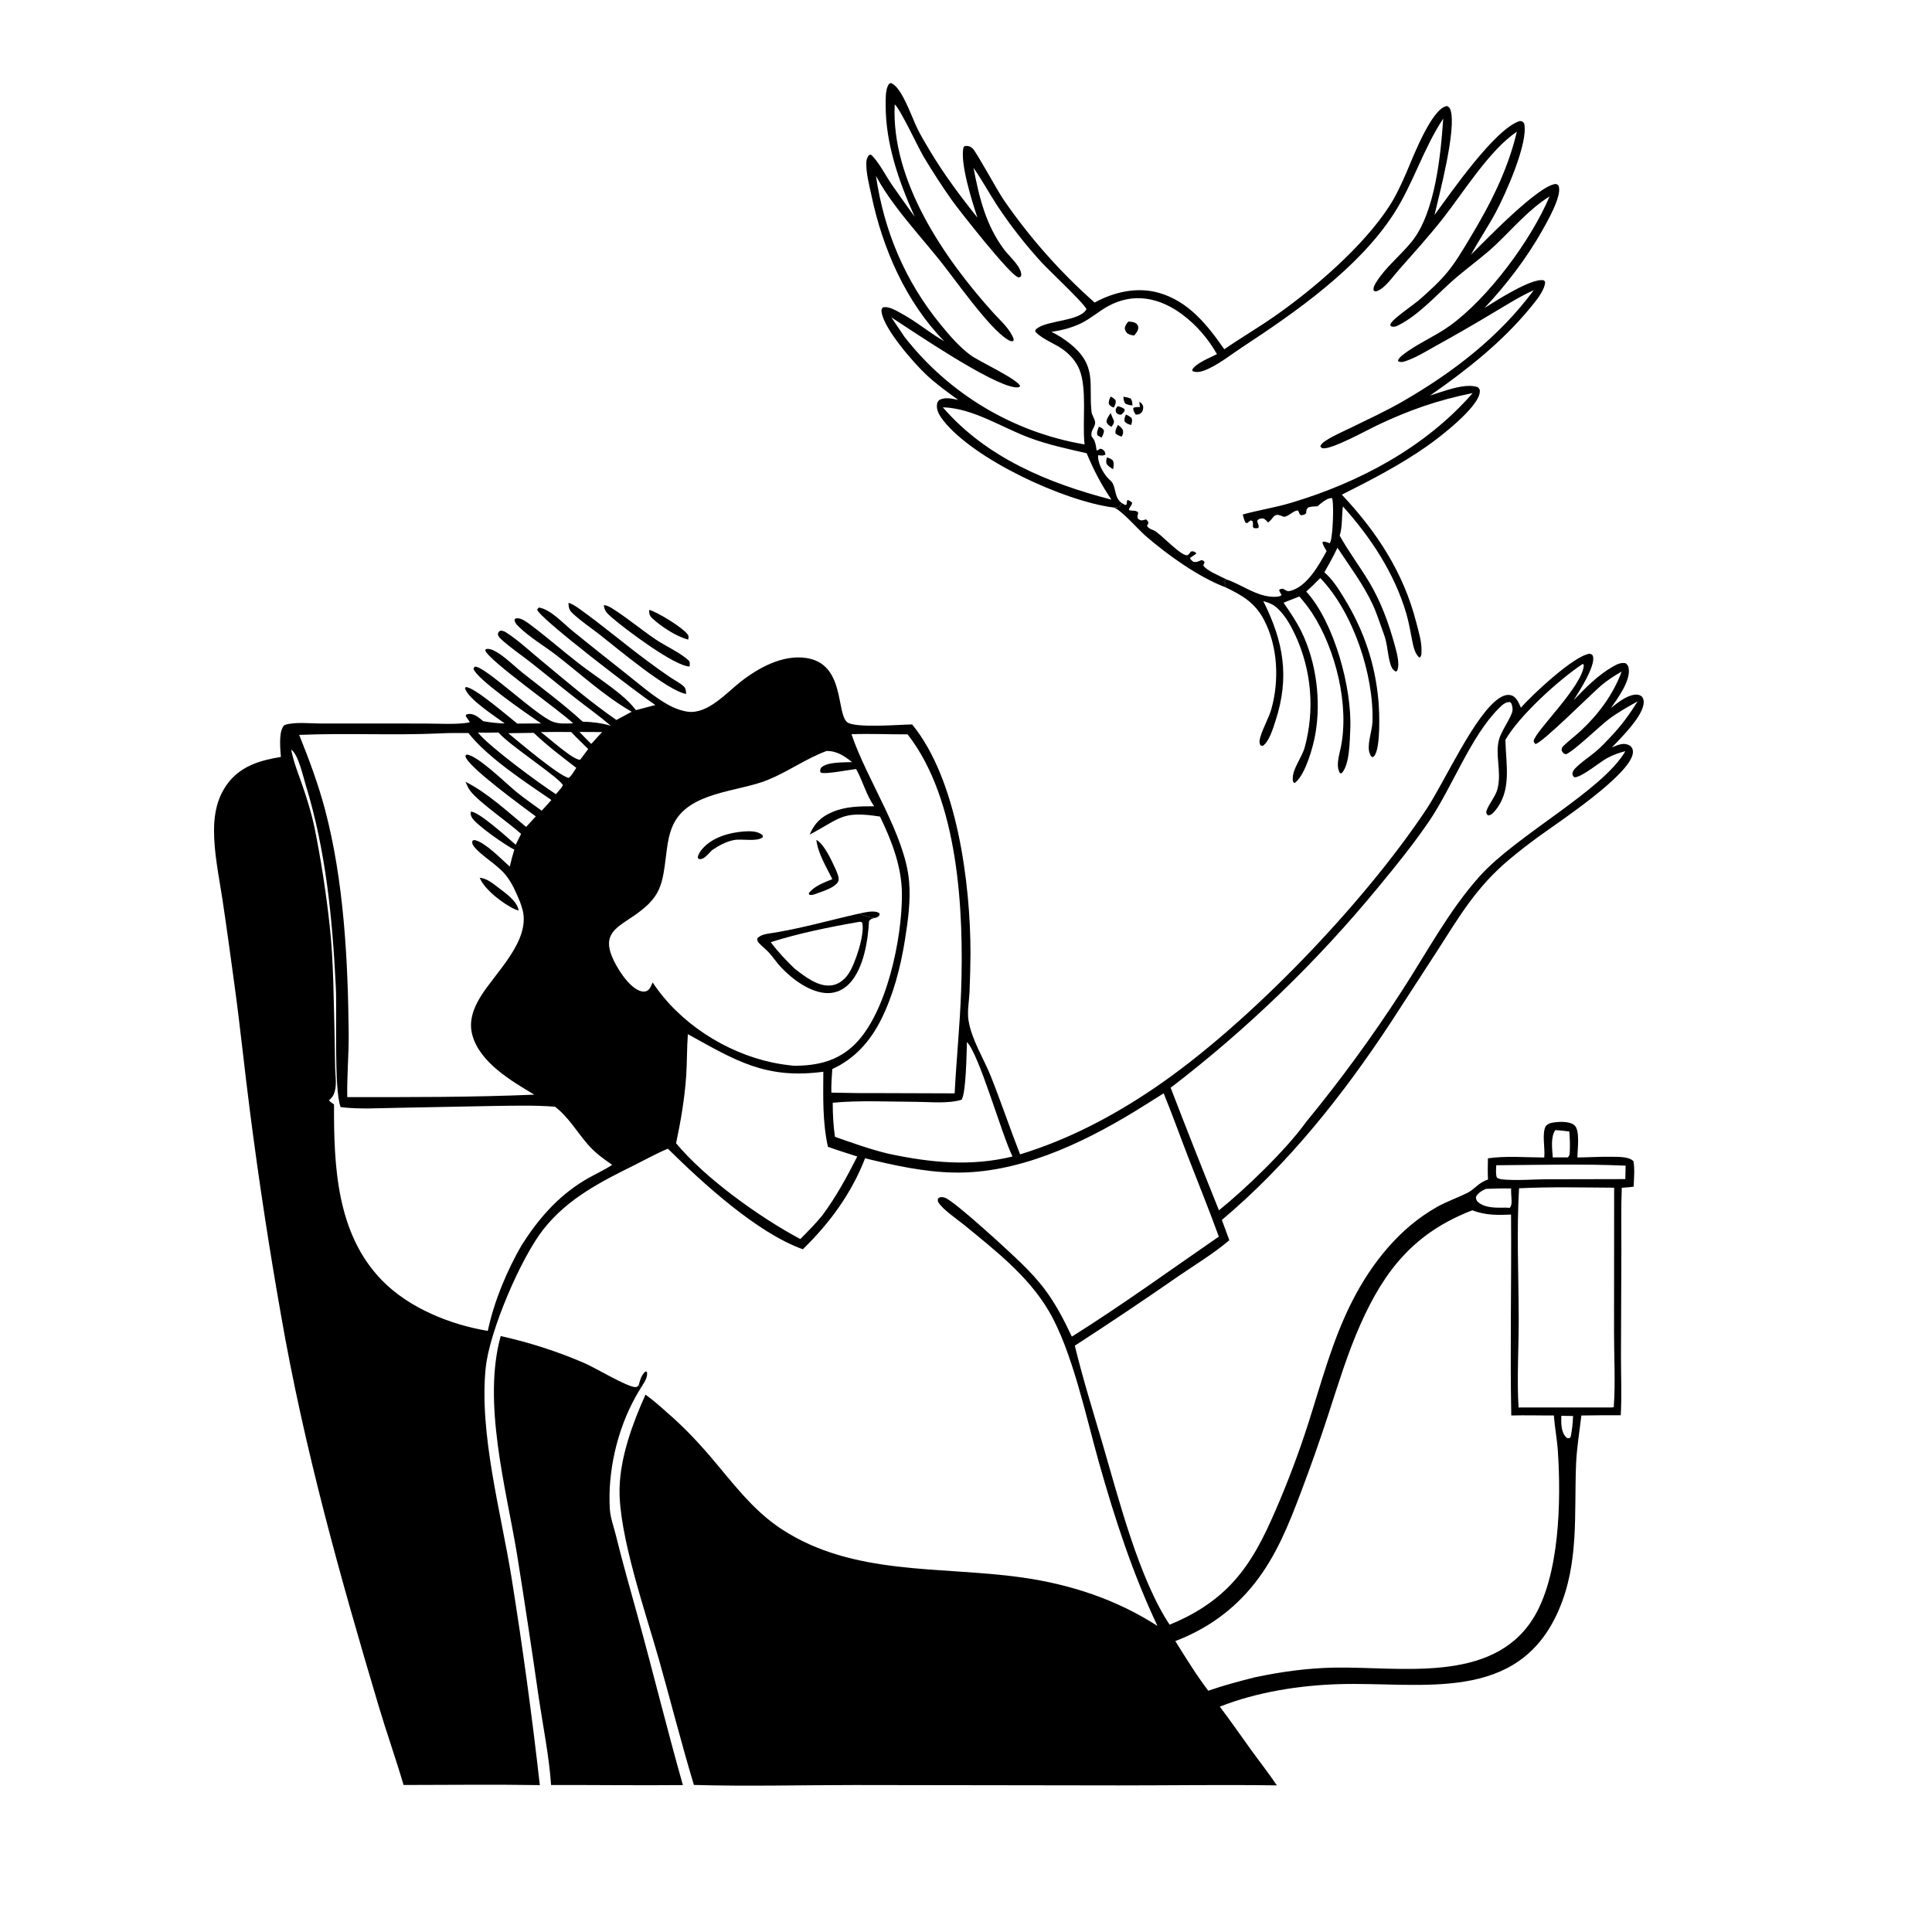 <?xml version="1.0" encoding="utf-8" ?>
<svg xmlns="http://www.w3.org/2000/svg" xmlns:xlink="http://www.w3.org/1999/xlink" width="1024" height="1024">
	<path d="M338.519 734.215C339.295 731.445 339.835 728.925 342.07 726.936L342.855 727.077C343.532 729.83 341.474 732.644 340.113 734.915C340 735.104 339.882 735.289 339.766 735.475L338.519 734.215Z"/>
	<path d="M344.071 323.229C348.694 324.531 361.446 332.409 364.362 336.088C365.199 337.144 364.899 337.712 364.786 338.996C358.658 337.477 350.488 332.159 345.847 327.817C344.157 326.236 344.093 325.41 344.071 323.229Z"/>
	<path d="M320.052 320.699C321.871 320.933 323.094 321.592 324.623 322.558C332.553 327.569 339.768 333.679 347.536 338.931C352.591 342.349 360.745 346.038 364.962 350.019C365.915 350.919 365.547 352.086 365.492 353.262C357.512 353.113 331.338 333.436 324.498 327.477C322.162 325.441 320.294 323.981 320.052 320.699Z"/>
	<path d="M301.292 319.49C303.363 320.127 305.177 321.335 306.926 322.58C319.367 331.433 331.107 341.477 343.422 350.558Q349.304 354.961 355.388 359.081C357.539 360.541 360.688 362.11 362.505 363.91C363.623 365.018 363.489 366.322 363.682 367.801C353.91 366.243 326.791 343.358 318.11 336.576C313.346 332.854 308.01 329.295 303.6 325.183C301.617 323.334 301.417 322.154 301.292 319.49Z"/>
	<path d="M265.369 708.145Q276.848 710.675 288.032 714.293Q299.216 717.91 310.003 722.581C315.473 724.951 332.428 735.14 336.673 735.184C337.783 735.195 337.748 734.918 338.519 734.215L339.766 735.475Q338.183 737.982 336.744 740.573C327.088 757.987 321.96 780.164 323.242 800.098C323.52 804.407 325.378 809.475 326.417 813.697C329.98 828.17 334.054 842.395 338.013 856.754C346.208 886.473 353.53 916.483 361.951 946.131C338.663 946.35 315.371 946.038 292.082 946.086C291.043 930.804 287.842 915.189 285.583 900.019Q280.06 861.549 273.932 823.17C268.061 788.199 255.679 743.237 265.369 708.145Z"/>
	<path d="M484.819 114.923C476.431 96.277 469.306 76.062 469.42 55.375C469.436 52.54 469.321 48.242 470.535 45.642C470.902 44.856 470.942 44.862 471.404 44.282C472.426 44 472.078 43.884 472.877 44.31C478.398 47.255 483.362 62.42 486.252 68.214C488.17 72.062 490.4 75.781 492.6 79.473C500.201 92.227 508.787 103.736 518.051 115.319C515.107 106.446 508.814 86.616 510.65 78.155C511.41 77.335 511.061 77.389 512.072 77.346C513.514 77.285 514.532 77.76 515.557 78.743C517.551 80.655 528.485 100.755 531.798 105.675Q536.982 113.216 542.616 120.426Q548.25 127.637 554.312 134.491Q560.375 141.345 566.844 147.817Q573.314 154.289 580.165 160.355C590.598 154.675 602.77 151.901 614.411 155.262C630.059 159.781 639.985 172.328 648.901 185.123C657.703 179.034 666.967 173.637 675.753 167.496C696.507 152.989 722.551 130.634 736.386 109.237C740.005 103.639 742.874 97.36 745.513 91.243C748.787 83.65 758.863 57.205 766.946 56.196C768.063 56.763 768.429 57.115 768.821 58.341C772.063 68.488 762.901 102.869 760.311 113.985C769.028 102.069 792.596 67.986 805.588 64.13C806.98 64.342 806.928 64.318 807.826 65.404C810.264 75.507 797.866 103.061 792.798 112.526C788.699 120.18 783.795 127.382 779.652 134.997C786.822 127.914 815.715 97.796 824.752 97.5C825.49 97.896 825.862 97.874 826.157 98.73C827.942 103.912 819.853 117.866 817.306 122.38C809.156 136.823 798.187 151.212 786.77 163.267C792.88 159.468 811.784 147.198 818.193 148.558C818.693 149.062 819.015 149.097 818.933 149.878C818.461 154.333 813.721 159.932 810.975 163.26C796.088 181.307 777.829 195.765 758.73 209.105L757.942 209.646C764.517 207.64 776.719 202.684 783.28 205.244C784.149 206.163 784.4 206.315 784.328 207.669C783.897 215.732 763.185 231.699 756.295 236.506C741.946 246.517 726.802 254.36 711.203 262.187C729.702 281.816 744 303.623 750.673 330.025C751.984 335.211 753.69 340.293 753.407 345.728C753.345 346.933 753.38 347.732 752.449 348.574C749.935 346.888 749.055 342.356 748.493 339.536C747.537 334.742 746.755 329.923 745.379 325.224C739.14 303.922 726.519 284.802 711.767 268.415C711.083 273.367 711.584 279.229 710.052 283.877C714.775 292.379 720.656 300.131 725.653 308.457C731.881 318.833 736.046 330.255 739.225 341.893C740.223 345.546 741.953 351.475 740.68 355.105C740.427 355.826 740.477 355.625 739.737 355.919C738.03 355.008 737.421 353.562 736.891 351.792C735.368 346.705 735.415 341.273 733.536 336.264C731.534 330.929 729.89 325.414 727.478 320.242C722.508 309.588 715.304 300.107 708.879 290.312C706.762 294.782 704.378 299.058 701.943 303.358C706.134 306.88 709.355 312.015 712.199 316.636C722.82 333.887 728.922 351.721 730.646 371.896C731.116 377.402 731.816 396.495 728.394 400.662C728.183 400.918 727.915 401.12 727.675 401.35C726.554 400.932 726.553 400.671 726.08 399.611C724.159 395.304 727.254 387.514 727.426 382.795C728.331 358.004 717.268 324.476 699.766 306.371C697.373 308.866 694.897 311.221 692.339 313.546C707.173 329.777 716.693 364.899 715.663 386.624C715.376 392.682 715.387 405.321 711.121 409.814L710.271 409.846C707.899 406.19 709.723 400.496 710.558 396.576C715.371 373.994 707.939 344.099 695.448 324.928C693.417 321.812 691.12 318.956 688.698 316.14L680.3 319.439C683.695 324.358 687.068 329.238 689.71 334.618C697.711 350.911 700.302 371.423 697.129 389.256C695.901 396.157 692.066 409.739 686.885 414.48C686.549 414.788 686.359 414.839 685.982 414.997C685.175 414.215 685.236 413.992 685.187 412.9C684.947 407.587 690.092 401.369 691.497 396.193Q692.001 394.351 692.424 392.489Q692.847 390.627 693.188 388.748Q693.529 386.869 693.787 384.977Q694.046 383.085 694.221 381.184Q694.396 379.282 694.487 377.375Q694.579 375.467 694.587 373.558Q694.594 371.648 694.518 369.74Q694.443 367.832 694.283 365.929Q694.124 364.027 693.881 362.133Q693.638 360.238 693.312 358.357Q692.987 356.475 692.579 354.61Q692.171 352.744 691.682 350.898Q691.193 349.053 690.623 347.23Q690.054 345.407 689.405 343.611Q688.756 341.816 688.029 340.05Q687.302 338.284 686.498 336.552C684.158 331.576 681.361 326.556 677.382 322.694C674.947 320.331 672.787 319.548 669.579 318.613C680.316 340.076 683.665 358.895 675.997 382.205C674.784 385.893 672.69 393.177 669.261 395.353L668.092 395.053C667.287 393.581 667.545 392.297 667.986 390.759C669.49 385.517 672.496 380.682 673.939 375.46C678.067 360.521 677.244 342.622 670.048 328.737C665.279 319.537 658.674 315.686 649.652 311.316C649.741 310.165 649.763 309.689 649.004 308.778C648.874 308.623 648.73 308.48 648.593 308.331L650.093 307.119C658.31 309.922 665.784 316.026 674.693 316.314C676.106 316.36 678.224 316.383 679.275 315.4C678.736 314.528 678.297 313.715 677.917 312.763C678.721 312.01 678.982 312.163 680.038 312.032C680.253 312.165 680.465 312.302 680.682 312.431C682.019 313.232 682.529 313.543 684.063 313.134C692.867 310.785 699.079 299.431 703.126 292.104C702.243 290.579 701.202 289.08 700.923 287.314C702.04 286.765 703.041 287.355 704.193 287.731L704.815 287.94C705.026 287.475 705.122 287.298 705.277 286.843C706.427 283.469 707.128 266.407 705.99 263.971C703.238 263.924 700.322 266.639 698.264 268.348C696.554 268.39 695.052 268.426 693.409 268.931C692.229 270.152 692.404 270.363 692.309 271.993C691.351 272.929 690.969 272.867 689.629 273.111C688.128 272.285 689.009 271.537 687.746 270.532C684.968 270.944 683.311 273.562 680.529 273.945C679.855 273.679 679.174 273.394 678.484 273.169C674.63 271.918 674.902 275.441 671.97 276.892C671.367 275.967 670.78 275.514 669.877 274.889C668.875 274.736 668.441 274.702 667.462 275.082C665 276.036 667.772 277.838 666.975 279.79C665.979 280.083 665.552 280.014 664.545 279.887L664.034 279.198C664.111 278.081 664.232 277.241 663.839 276.168L662.857 275.808L660.941 277.314L660.078 276.96C659.415 275.55 659.043 274.209 658.681 272.696C667.166 270.346 675.872 269.024 684.33 266.496C720.508 255.687 755.524 237.076 780.564 208.336C762.046 212.058 747.02 217.313 729.926 225.406C725.046 227.717 705.323 238.632 700.952 237.55C700.193 237.362 700.184 237.056 699.787 236.459C700.472 235.054 701.487 234.342 702.786 233.493C706.845 230.838 711.595 228.857 715.957 226.72C725.292 222.145 734.745 217.803 743.752 212.593C770.231 197.277 794.63 178.57 812.915 153.807C805.646 157.059 798.789 161.451 791.939 165.493Q776.764 174.625 761.262 183.191C756.01 186.082 750.518 189.599 744.811 191.46C743.289 191.956 742.361 192.117 740.91 191.415C741.232 189.984 742.213 189.142 743.338 188.247C750.822 182.3 760.351 178.441 768.215 172.813C788.796 158.086 811.677 127.051 821.294 104.097C810.581 110.814 802.229 120.671 793.16 129.356C786.497 135.738 778.949 141.054 771.925 147.019C762.094 155.369 752.463 166.871 740.808 172.576C739.439 173.246 738.528 173.379 737.102 172.884C736.767 171.764 736.912 171.749 737.623 170.795C739.813 167.86 749.566 161.364 753.138 158.166C758.045 153.774 762.978 149.33 767.168 144.231C771.651 138.775 775.216 132.619 778.859 126.589C789.785 108.506 799.036 90.527 803.964 69.837C789.712 79.185 775.231 102.543 764.598 116.021C757.22 125.374 749.16 134.249 741.275 143.178C738.347 146.494 734.166 152.616 730.107 154.159C729.068 154.554 729.114 154.54 728.071 154.019C727.718 152.452 728.569 150.983 729.37 149.677C734.275 141.683 742.389 135.361 748.267 128.061C760.69 112.633 763.604 82.33 764.938 62.868C754.309 78.87 749.028 97.427 738.643 113.447C719.994 142.216 686.652 165.481 658.367 184.052C652.135 188.143 644.969 193.968 638.014 196.464C636.194 197.118 633.9 197.541 632.1 196.685L631.906 195.922C634.147 192.304 641.262 189.663 645.019 187.701C640.342 179.567 634.339 172.468 626.813 166.811C614.713 157.718 600.743 154.793 587.105 162.387C582.236 165.098 578.012 168.91 572.993 171.346C568.054 173.744 562.699 175.115 557.279 175.877C560.762 177.567 564.201 179.791 567.214 182.225C581.713 193.935 576.938 203.577 578.519 218.266C578.74 220.318 580.824 222.689 580.389 224.675C579.792 227.395 578.165 227.847 578.513 231.224C580.634 233.732 580.725 235.591 581.226 238.734L582.036 238.558C582.349 238.212 582.753 238.055 583.161 237.837C583.623 237.903 583.801 237.893 584.256 238.155C585.419 238.825 585.81 239.66 585.913 240.909C584.612 241.711 583.542 241.374 582.039 241.295C582.006 241.933 581.976 242.525 582.072 243.16C582.586 246.566 584.617 250.435 586.852 253.022C587.786 254.104 589.255 255.083 589.861 256.391C591.582 260.108 590.842 263.715 594.414 266.543C594.141 267.283 594.086 268.196 593.32 268.538C592.347 268.974 591.312 268.956 590.265 269.007C563.756 265.581 516.162 243.506 499.923 222.816C498.041 220.418 496.163 217.437 496.633 214.246C496.793 213.155 497.126 212.903 497.754 212.042C500.957 210.316 504.522 211.282 507.905 211.973C502.128 207.795 496.335 203.628 491.106 198.761C484.511 192.623 468.543 174.468 467.265 165.415C467.086 164.147 467.182 163.906 467.897 162.974C470.914 162.063 475.128 164.726 477.75 166.14C485.832 170.498 492.661 176.415 500.506 180.901C480.113 160.083 467.841 131.833 461.884 103.592C460.739 98.161 458.987 91.732 459.167 86.203C459.217 84.654 459.591 83.444 460.531 82.204L461.585 81.966C465.326 85.056 469.812 93.7 472.734 97.95Q478.709 106.484 484.819 114.923ZM474.228 55.301C472.167 95.842 500.451 136.992 526.595 165.937C530.357 170.102 535.348 174.299 537.257 179.697L537.126 180.738C535.87 181.069 535.233 180.654 534.156 180.018C524.273 174.182 506.026 147.811 497.83 137.656C489.942 127.881 481.468 118.47 474.016 108.362C470.444 103.516 467.096 98.534 464.274 93.21C468.594 122.613 479.737 149.092 498.652 172.16C503.409 177.961 508.487 183.873 514.549 188.342C518.601 191.329 539.945 201.272 540.726 204.742C539.813 205.487 539.004 205.401 537.866 205.255C524.981 203.604 484.841 176.258 472.413 168.191L479.322 178.435Q480.415 179.84 481.54 181.219Q482.665 182.598 483.821 183.951Q484.978 185.303 486.165 186.629Q487.353 187.954 488.571 189.252Q489.789 190.55 491.037 191.819Q492.285 193.088 493.562 194.327Q494.839 195.567 496.144 196.777Q497.449 197.987 498.782 199.166Q500.115 200.345 501.475 201.493Q502.835 202.642 504.221 203.758Q505.607 204.874 507.019 205.958Q508.431 207.042 509.867 208.092Q511.303 209.143 512.764 210.16Q514.224 211.178 515.708 212.161Q517.191 213.144 518.697 214.092Q520.203 215.041 521.731 215.954Q523.258 216.867 524.807 217.745Q526.355 218.623 527.923 219.464Q529.491 220.306 531.079 221.111Q532.666 221.916 534.271 222.684Q535.877 223.452 537.5 224.182Q539.123 224.913 540.762 225.605Q542.401 226.298 544.056 226.953Q545.711 227.607 547.381 228.223Q549.051 228.839 550.734 229.416Q552.418 229.994 554.115 230.532Q555.811 231.07 557.52 231.568Q559.228 232.067 560.948 232.525Q562.667 232.984 564.397 233.403Q566.127 233.822 567.866 234.2Q569.605 234.579 571.352 234.917Q573.099 235.255 574.854 235.553L574.795 235.027C573.599 223.58 576.282 206.134 572.102 195.827C570.517 191.916 567.703 188.656 564.455 186.019C559.768 182.214 552.655 180.078 548.715 175.791C548.874 174.572 548.879 174.624 549.839 173.942C555.881 169.646 572.349 170.248 575.864 163.888C574.631 160.779 556.072 143.437 552.197 139.217Q545.742 132.177 539.854 124.656Q533.965 117.135 528.68 109.179C524.331 102.531 520.533 95.486 515.989 88.975C518.947 104.6 522.583 119.567 532.373 132.49C534.961 135.906 542.24 142.135 541.174 146.457C540.486 146.833 540.307 147.17 539.493 146.9C535.035 145.425 508.783 112.07 504.354 105.889Q496.599 94.842 489.661 83.264C486.375 77.701 477.311 58.027 474.228 55.301ZM499.716 215.881C522.769 242.614 555.741 256.187 589.077 264.818C583.748 256.972 579.581 248.991 575.96 240.227C565.9 237.934 555.817 235.763 546.105 232.211C531.264 226.785 515.77 216.308 499.716 215.881Z"/>
	<path d="M582.447 226.153C583.798 226.742 584.215 226.847 585.081 228.01C585.185 229.561 584.531 230.612 583.855 231.949C583.115 231.555 582.392 231.123 581.664 230.706C581.098 229.009 581.889 227.82 582.447 226.153Z"/>
	<path d="M595.416 210.272C596.784 210.463 597.917 210.701 599.217 211.162C600.214 212.502 600.086 213.263 600.223 214.901C598.856 214.741 597.791 214.579 596.526 213.974C595.558 212.868 595.568 211.667 595.416 210.272Z"/>
	<path d="M588.655 210.21C589.863 210.756 590.462 211.133 591.29 212.175C591.572 213.771 591.024 214.653 590.334 216.029C589.133 215.584 588.609 215.287 587.797 214.289C587.413 212.684 588.025 211.644 588.655 210.21Z"/>
	<path d="M592.366 215.278C593.748 215.674 595.059 215.902 596.091 216.972C596.042 218.419 595.4 218.672 594.411 219.682C594.193 219.72 593.979 219.808 593.758 219.795C592.571 219.727 592.149 219.255 591.432 218.444C591.221 216.671 591.318 216.749 592.366 215.278Z"/>
	<path d="M596.762 219.715C597.979 220.221 598.764 220.73 599.773 221.545C600.249 223.137 599.948 223.685 599.533 225.262C598.136 224.838 597.142 224.595 596.126 223.465C595.737 221.974 596.212 221.071 596.762 219.715Z"/>
	<path d="M586.714 242.43C587.959 242.813 588.698 243.089 589.732 243.929C590.601 245.522 590.222 246.982 590.001 248.696C588.616 247.888 587.592 247.23 586.559 245.993C586.104 244.536 586.333 243.852 586.714 242.43Z"/>
	<path d="M592.524 225.225C593.778 226.108 594.421 226.613 595.192 227.989C595.408 229.581 595.222 230.058 594.495 231.409C593.162 230.958 592.321 230.666 591.24 229.718C591.018 227.861 591.755 226.905 592.524 225.225Z"/>
	<path d="M588.679 218.916C589.152 220.362 589.929 221.803 590.472 223.247C590.264 224.729 589.986 225.022 589.067 226.232C587.797 225.491 587.088 225.09 586.452 223.684C586.494 221.887 587.732 220.384 588.679 218.916Z"/>
	<path d="M603.932 212.954C605.059 213.613 605.338 214.099 605.89 215.268C605.924 216.593 605.947 217.713 604.901 218.733C603.916 219.694 603.252 219.718 601.987 219.769C601.214 218.58 600.623 217.778 600.64 216.314C601.443 215.597 603.146 215.794 604.225 215.73C604.063 214.978 603.934 214.311 603.924 213.537C603.921 213.343 603.929 213.148 603.932 212.954Z"/>
	<path d="M598.07 170.438C599.354 170.533 600.914 170.578 602.012 171.341C602.615 171.759 603.142 172.371 603.257 173.102C603.568 175.064 602.261 176.437 601.11 177.839C599.958 177.667 598.825 177.478 597.818 176.847C596.728 176.164 596.446 175.219 596.13 174.063C596.432 172.401 596.958 171.69 598.07 170.438Z"/>
	<path d="M594.414 266.543L596.374 267.659L597.117 267.428L597.195 266.723C597.32 265.674 597.259 266.084 597.494 264.992C598.62 265.196 599.167 265.697 600.038 266.41C600 268.082 598.405 268.794 598.372 270.344C599.208 270.622 599.856 270.666 600.722 270.69C601.775 270.719 602.275 270.847 603.166 271.464C603.436 273.063 602.447 273.192 603.083 274.9C604.251 275.679 604.46 275.989 605.898 275.711C606.306 275.632 606.966 275.404 607.379 275.269C608.296 276.081 608.443 276.098 608.67 277.281L607.938 278.759C608.87 280.136 610.022 280.52 611.502 281.076C614.701 282.278 626.744 295.896 629.637 294.128C630.168 293.803 630.788 292.827 631.197 292.326C632.536 292.069 632.583 292.218 633.805 292.871L634.002 293.5L630.687 295.761C631.158 296.766 631.696 297.147 632.582 297.791C634.193 298.121 635.363 297.469 636.813 296.863C637.839 297.201 637.796 297.022 638.46 297.988L637.743 299.691C639.636 302.596 646.86 305.431 650.093 307.119L648.593 308.331C648.73 308.48 648.874 308.623 649.004 308.778C649.763 309.689 649.741 310.165 649.652 311.316C635.342 305.98 618.558 293.934 607.042 283.908C603.5 280.825 593.944 269.923 590.265 269.007C591.312 268.956 592.347 268.974 593.32 268.538C594.086 268.196 594.141 267.283 594.414 266.543Z"/>
	<path d="M285.616 321.984C291.79 323.026 298.093 329.988 302.834 333.873C312.521 341.81 322.377 349.56 332.189 357.341C339.122 362.839 346.188 369.03 353.883 373.415C357.021 375.203 361.004 376.752 364.593 377.226C375.119 378.615 385.166 367.109 392.662 361.259C402.141 353.862 414.866 346.891 427.335 348.748C447.707 351.781 443.229 377.236 448.803 382.601C452.514 386.173 477.242 384.004 483.454 383.963C507.381 413.141 514.328 468.272 514.379 504.91Q514.312 515.469 513.862 526.019C513.621 530.761 512.575 536.164 513.334 540.858C514.993 551.128 521.364 560.939 525.194 570.555C530.635 584.218 535.32 598.151 540.663 611.845C566.275 604.006 589.675 591.713 611.81 576.71C661.341 543.139 722.748 479.043 756.05 428.875C765.754 414.258 781.682 378.456 794.723 369.977C796.561 368.782 798.859 367.862 801.061 368.556C803.835 369.429 805.008 372.671 806.11 375.067C811.942 368.45 834.276 347.366 842.626 346.483C843.546 346.865 843.993 346.764 844.31 347.894C845.743 353.004 836.871 366.68 834.057 371.119C840.181 364.711 846.981 357.792 854.738 353.379C856.862 352.171 859.247 350.892 861.731 351.584C862.596 352.451 862.926 352.723 863.185 353.964C864.554 360.538 857.368 370.169 853.839 375.25C857.48 372.45 861.856 368.699 866.572 368.189C868.183 368.015 869.101 368.319 870.353 369.298C870.846 370.169 871.125 370.749 871.193 371.772C871.667 378.907 858.99 391.252 854.307 396.178C856.277 395.347 858.491 394.281 860.677 394.294C862.121 394.302 863.822 394.866 864.732 396.035C865.426 396.927 865.586 398.095 865.449 399.188C863.978 410.836 825.473 436.159 815.734 443.248Q807.674 449.101 800.019 455.475C782.262 470.385 773.492 485.752 761.302 504.688L737.168 541.889C712.097 580.006 682.7 617.18 647.615 646.596L651.57 657.344C643.299 664.415 633.576 670.221 624.6 676.393Q597.445 695.275 569.671 713.236C573.968 730.908 579.413 748.279 584.522 765.725C592.932 794.438 603.7 836.743 619.928 861.118C632.332 856.077 643.588 849.177 652.803 839.369C663.386 828.107 669.887 814.732 675.975 800.732Q685.838 778.036 693.406 754.476C700.422 732.489 706.29 709.956 716.865 689.318C727.09 669.361 741.914 650.769 761.707 639.675C766.755 636.845 772.211 634.961 777.397 632.438C781.724 630.333 783.436 626.884 788.662 625.202C788.472 621.434 788.543 617.695 788.635 613.924C798.451 612.549 808.579 613.459 818.469 613.505C818.483 613.338 818.495 613.171 818.511 613.005C818.962 608.334 817.114 600.639 819.357 596.733C820.351 595.864 821.153 595.359 822.47 595.105C825.747 594.473 831.789 594.107 834.445 596.373C837.605 599.069 836.059 609.343 836.057 613.479C841.953 613.447 847.846 613.015 853.746 613.119C857.209 613.181 863.257 612.855 865.757 615.445C866.541 619.738 865.996 624.576 865.884 628.943C863.799 629.276 861.68 629.381 859.576 629.539C859.115 640.29 859.4 651.156 859.357 661.927L859.148 718.686C859.143 729.113 859.618 739.715 859.029 750.12Q848.592 750.055 838.157 750.243C837.157 758.952 835.687 767.473 835.338 776.26C834.292 802.58 836.982 828.214 826.234 853.214C804.674 903.363 753.399 891.364 709.936 892.627C688.813 893.241 666.241 896.783 646.528 904.566C652.362 912.23 657.891 920.298 663.551 928.108C667.941 934.165 672.611 940.064 676.758 946.288C648.896 945.875 621.048 946.308 593.186 946.3L453.023 946.102C424.637 946.114 396.147 946.869 367.778 946.061C361.142 924.012 355.497 901.724 349.244 879.571C342.273 854.875 327.756 813.139 328.383 788.749C328.813 772.005 335.298 754.378 342.121 739.185C346.025 741.978 349.628 745.141 353.195 748.344C361.257 755.25 368.869 763.131 375.793 771.175C387.837 785.167 398.547 800.183 414.231 810.454C452.322 835.399 498.617 829.997 541.611 836.082C567.329 839.722 591.539 847.661 613.479 861.77C600.273 833.851 590.927 805.052 582.528 775.386C575.671 751.168 568.342 715.984 555.824 694.763C544.893 676.23 527.439 662.712 511.049 649.26C507.426 646.287 499.818 641.195 497.462 637.406C496.881 636.472 497.025 636.15 497.215 635.137L498.449 634.487C499.308 634.512 500.122 634.536 500.932 634.857C506.608 637.109 536.541 664.778 542.288 670.489C546.155 674.332 549.848 678.317 553.178 682.639C559.267 690.544 563.86 699.439 568.097 708.434C594.722 691.747 620.138 673.251 646.002 655.434C640.869 641.247 635.155 627.238 629.711 613.167C625.37 601.946 621.318 590.612 616.771 579.472Q608.81 584.546 600.761 589.478C572.656 606.541 539.247 622.128 505.652 621.478C489.646 621.168 473.997 617.693 458.513 613.918C451.304 632.514 439.74 648.321 425.521 662.133C401.234 653.489 372.222 626.844 353.995 608.836C347.988 611.315 342.215 614.578 336.385 617.468C318.26 626.453 300.924 635.232 288.072 651.493C276.088 666.657 259.407 705.549 257.43 724.992C253.897 759.753 265.475 801.275 271.087 835.936Q279.89 890.866 286.121 946.147C262.069 945.746 237.957 946.074 213.898 946.077C209.781 932.057 204.881 918.273 200.705 904.261C180.207 835.5 161.183 767.552 148.893 696.76Q139.445 643.313 132.537 589.479C129.667 567.465 127.455 545.367 124.457 523.367C122.335 507.796 120.236 492.194 117.888 476.656C116.036 464.401 113.35 451.958 113.44 439.529C113.502 430.964 115.235 422.838 120.301 415.773C127.216 406.128 137.671 403.014 148.88 401.19C148.549 397.18 147.814 389.28 149.763 385.667C150.167 384.917 150.458 384.374 151.284 384.126C156.568 382.537 164.438 383.476 170.014 383.479L224.583 383.482C230.882 383.461 243.674 384.227 249.041 382.775Q247.98 381.147 246.86 379.558L247.066 378.786C247.508 378.615 247.757 378.493 248.261 378.433C251.437 378.053 253.873 380.441 256.169 382.262C259.966 382.931 263.659 383.351 267.513 383.456C262.611 379.748 247.962 370.474 246.453 364.719L246.869 364.174C251.343 364.012 269.525 379.937 274.165 383.516L286.817 383.428Q285.837 382.797 284.881 382.132C279.459 378.401 251.898 359.462 250.943 354.3L251.63 353.366C256.441 352.444 284.084 379.22 293.014 382.521C296.537 383.824 300.071 383.491 303.754 383.368C296.489 376.359 258.618 349.903 257.171 344.655C257.51 344.124 257.424 344.016 258.134 343.941C260.239 343.717 262.773 345.259 264.446 346.355C268.902 349.275 272.988 353.428 277.199 356.764C287.794 365.158 298.862 373.354 308.828 382.487C314.022 382.642 318.757 383.207 323.748 384.684C317.747 379.521 311.222 374.887 304.982 370.011C296.97 363.751 289.149 357.248 281.149 350.973C275.984 346.921 270.149 343.041 265.371 338.568C264.6 337.846 264.207 337.23 263.859 336.215C264.221 334.932 264.151 334.946 265.273 334.243C266.46 334.3 267.273 334.587 268.261 335.22C274.637 339.301 280.668 344.956 286.527 349.801C299.649 360.65 312.684 371.906 326.699 381.602L334.81 377.243C320.506 369.049 307.991 357.437 295.006 347.376C288.56 342.382 280.677 337.824 274.923 332.129C273.866 331.082 272.715 329.895 272.733 328.327L273.351 327.755C274.064 327.688 274.136 327.647 274.941 327.755C276.721 327.992 278.813 329.427 280.242 330.478C289.33 337.164 297.992 344.84 306.954 351.764C314.275 357.42 322.2 362.487 329.271 368.424C332.166 370.855 334.763 373.377 337.053 376.389L347.373 373.666C347.215 373.567 347.055 373.471 346.9 373.369C339.374 368.46 285.626 327.565 284.693 323.087L285.616 321.984ZM780.339 641.488C749.993 653.206 734.003 672.747 721.01 702.053C714.062 717.724 709.111 734.193 703.792 750.463Q697.133 770.836 689.533 790.877C683.098 807.958 676.43 824.674 665.002 839.171C653.943 853.199 640.009 863.202 623.405 869.634L622.945 869.811C628.59 878.854 633.959 887.605 640.406 896.13C648.44 893.322 656.645 891.146 664.892 889.062C679.071 886.04 692.967 884.111 707.482 883.865C741.984 883.281 790.24 892.446 812.178 858.48C826.759 835.903 827.427 795.458 825.712 769.248C825.296 762.879 824.052 756.584 823.576 750.226C816.05 750.274 808.533 750.024 801.007 750.239C800.31 714.756 801.17 679.236 800.888 643.748C793.648 644.066 787.19 644.136 780.339 641.488ZM438.033 398.052C427.081 402.155 417.703 408.98 406.982 413.367C391.029 419.893 364.724 419.479 356.635 437.507C354.777 441.648 353.956 446.078 353.388 450.553C350.983 469.488 350.99 475.548 334.053 486.685C325.683 492.189 319.911 495.889 324.271 506.753C326.63 512.633 332.846 522.693 338.922 525.09C340.31 525.638 341.798 525.826 343.152 525.041C344.576 524.215 345.263 522.142 345.911 520.705C359.946 542.069 384.497 557.898 409.451 563.173C413.186 563.963 416.927 564.471 420.721 564.877C433.23 564.871 444.085 562.428 453.205 553.368C470.012 536.673 478.219 497.186 478.039 473.722C477.928 459.231 472.632 445.664 466.411 432.791C446.029 429.652 445.737 433.627 429.141 442.342C431.648 436.342 435.296 432.843 441.371 430.309C448.445 427.36 455.787 427.348 463.323 427.336C459.092 421.327 457.315 413.972 453.777 407.609C450.302 407.941 436.858 410.652 434.949 409.427C434.494 408.206 434.677 408.153 435.162 406.918C438.395 403.693 447.112 404.164 451.637 403.924C447.391 400.66 443.639 397.948 438.033 398.052ZM233.041 388.722C208.263 389.846 183.377 388.444 158.58 389.514C163.827 402.584 168.654 415.466 172.264 429.101C182.229 466.735 184.406 508.543 184.81 547.381C184.928 558.75 183.837 570.105 184.054 581.496C217.024 581.519 250.246 581.59 283.191 580.192C271.076 572.943 254.249 563.176 250.32 548.49C248.424 541.401 250.794 534.729 254.429 528.693C262.194 515.8 281.071 499.084 277.04 482.486C276.657 480.907 276.095 479.361 275.55 477.833C273.448 472.818 271.444 468.002 267.998 463.744C263.348 458 254.732 453.452 250.998 448.359C250.263 447.357 250.229 446.868 250.388 445.672C251.223 445.167 251.269 445.163 252.185 445.415C257.52 446.884 265.85 455.456 270.189 459.316C270.88 456.259 271.702 453.278 272.609 450.277C268.573 448.544 251.338 436.52 249.928 432.966C249.522 431.941 249.24 431.305 249.591 430.214C253.561 429.951 269.114 444.057 272.953 447.402L273.334 447.736L276.185 441.985C269.238 435.683 254.47 425.665 249.436 419.422C248.223 417.916 247.483 416.108 246.726 414.346C258.475 420.316 268.689 429.944 278.859 438.288L283.969 432.711C277.59 427.935 247.964 406.449 246.745 400.994C246.71 400.839 246.717 400.678 246.703 400.52L247.29 399.94C252.927 400.119 268.693 415.681 273.563 419.629C277.91 423.152 282.602 426.365 287.107 429.69C288.826 427.805 290.589 425.947 292.252 424.015C278.689 414.728 258.385 401.463 248.27 388.517C243.217 388.562 238.082 388.415 233.041 388.722ZM838.882 351.88C826.367 360.17 805.298 379.222 797.89 392.158C798.144 405.212 801.622 419.644 791.752 430.454C790.877 431.412 790.093 432.068 788.759 432.199C787.81 431.414 787.89 431.422 787.719 430.19C789.112 425.892 792.69 422.303 793.741 417.993C795.976 408.835 792.298 400.23 794.513 391.94C795.749 387.317 801.127 380.129 801.644 376.694C801.839 375.392 801.477 374.168 801.118 372.931L800.279 372.07C797.602 372.096 795.919 373.915 794.113 375.733C779.44 390.501 769.598 417.471 757.276 435.521C749.084 447.52 739.904 458.872 730.652 470.064Q718.458 484.893 705.436 499.001Q692.414 513.108 678.608 526.449Q664.802 539.79 650.256 552.321Q635.711 564.852 620.473 576.531Q633.016 609.106 646.07 641.48C660.046 630.247 681.854 609.236 692.241 594.699Q705.858 578.13 718.513 560.817Q731.169 543.503 742.823 525.5C756.118 505.069 767.992 482.496 784.361 464.316C804.109 442.383 849.262 419.185 861.489 398.144C858.008 399.017 854.946 400.089 851.791 401.816C847.906 403.942 838.301 412.019 834.534 411.991C833.5 411.25 833.632 411.193 833.401 409.92C833.643 408.87 833.977 408.227 834.703 407.453C837.824 404.126 842.084 401.408 845.609 398.48C848.677 395.932 851.452 392.891 854.191 389.992C859.532 384.337 863.864 378.347 867.952 371.764C862.709 374.671 857.557 377.544 852.746 381.147C847.789 384.86 834.084 398.286 829.945 399.78C828.506 399.367 828.538 399.093 827.693 397.825C827.724 396.551 827.85 396.138 828.783 395.236C831.629 392.484 834.896 390.079 837.807 387.368C847.235 378.59 855.041 368.074 859.523 355.925C855.734 358.116 852.201 360.355 848.839 363.167C843.867 367.327 816.942 394.341 813.769 394.327C813.403 393.835 812.801 393.367 812.894 392.715C813.639 387.472 838.985 363.621 839.462 352.441L838.882 351.88ZM154.348 397.321L154.482 398.023C155.666 404.021 158.064 409.916 160.069 415.686C162.7 423.253 165.087 430.954 166.735 438.801Q171.907 464.64 174.769 490.835C176.823 510.144 176.828 529.604 177.342 548.997C177.494 554.746 177.482 560.497 177.639 566.244C177.723 569.318 178.187 572.602 177.925 575.648C177.768 577.467 177.297 579.641 176.246 581.163C175.725 581.919 175.047 582.603 174.373 583.225C175.183 584.143 176.023 584.686 177.037 585.353C176.919 617.976 178.326 654.079 202.678 678.838C216.94 693.338 238.644 702.091 258.539 705.406C261.841 689.832 268.573 673.629 276.532 659.885C285.3 646.149 295.379 634.425 309.414 625.833C314.311 622.836 319.695 620.524 324.481 617.394C319.848 614.227 315.58 611.125 311.841 606.89C305.839 600.092 301.47 592.171 294.164 586.58C283.582 585.75 272.945 586.038 262.34 586.175L210.729 587.168C200.78 587.31 190.412 588.026 180.538 586.788C176.898 577.203 178.67 536.625 177.997 523.165C176.167 486.537 172.792 451.045 161.976 415.838C160.678 411.61 158.074 399.742 154.348 397.321ZM451.311 389.16C459.517 413.58 479.753 442.397 481.841 467.208C482.702 477.443 481.272 487.917 479.66 498.022C477.342 512.557 473.546 527.353 466.923 540.538C461.166 551.999 452.924 561.235 441.133 566.599C440.908 570.739 440.483 574.973 440.651 579.115Q454.761 579.47 468.875 579.379L505.981 579.501C506.915 561.443 508.765 543.469 509.407 525.374C510.905 483.137 508.183 423.937 481.035 389.21C471.123 389.298 461.23 388.748 451.311 389.16ZM364.58 548.127C364.032 555.42 364.196 562.717 363.706 570.004C362.878 582.342 360.869 593.882 358.343 605.96C373.911 624.65 402.537 645.16 424.179 656.73C428.224 652.663 432.209 648.638 435.848 644.196C443.15 634.337 448.839 623.88 454.37 612.968C449.179 611.285 443.94 609.688 438.812 607.82C435.911 594.695 436.313 581.4 436.381 568.044C405.97 572.107 390.164 562.291 364.58 548.127ZM805.119 629.81C803.811 652.544 804.883 675.702 804.95 698.466C804.995 713.738 803.922 731.055 804.873 746.005L854.125 745.984L855.321 745.84C856.276 732.813 855.452 719.087 855.474 705.982L855.531 629.5C838.786 629.412 821.835 628.978 805.119 629.81ZM512.503 552.278C512.293 558.072 512.069 578.797 509.708 582.865C502.507 585.082 493.165 584.031 485.656 583.998C471.438 583.937 455.381 583.128 441.356 584.47C441.371 590.582 441.67 596.472 442.539 602.533C451.906 605.812 461.217 609.181 470.883 611.494C492.894 616.203 514.47 618.414 536.654 612.97C530.796 601.062 519.087 559.061 512.503 552.278ZM793.053 617.603C792.981 619.704 792.655 622.087 793.341 624.094C794.647 625.278 798.278 625.251 800.078 625.336C806.444 625.634 812.879 625.083 819.255 625.035L861.456 624.948L861.609 617.829C838.899 616.799 815.801 617.452 793.053 617.603ZM253.313 388.255C258.859 395.411 286 415.411 294.665 420.94L297.355 417.777L298.353 416.195C296.825 412.38 269.868 394.96 264.215 388.251C260.586 388.289 256.938 388.402 253.313 388.255ZM269.379 388.612C274.492 392.835 296.349 411.369 301.449 412.306C302.096 411.716 302.662 411.174 303.178 410.466L305.436 406.974C297.709 401.028 289.964 395.176 282.904 388.428L269.379 388.612ZM286.653 388.033C290.394 390.694 303.671 402.861 307.446 402.692C308.049 401.98 308.612 401.317 309.119 400.532L311.755 396.989C308.752 394.001 305.627 391.077 302.738 387.983Q294.695 387.873 286.653 388.033ZM787.545 630.127C785.452 631.113 783.094 632.338 782.232 634.624C782.464 635.989 782.664 636.598 783.804 637.467C787.722 640.448 793.495 640.107 798.125 640.077L800.191 640.188C801.129 639.163 801.214 637.715 801.17 636.384C801.097 634.215 800.869 632.098 800.913 629.921C796.439 629.819 792.015 629.921 787.545 630.127ZM824.328 598.998C821.734 602.816 822.729 608.996 823 613.459L830.953 613.432C832.085 612.393 831.938 611.654 832.019 610.117C832.198 606.702 832.042 603.119 831.752 599.71C829.292 599.441 826.802 599.074 824.328 598.998ZM827.528 750.409C827.45 754.009 827.256 758.885 829.984 761.655C830.702 762.384 830.672 762.216 831.6 762.289C832.42 761.835 832.121 762.147 832.542 761.398C833.239 757.723 833.64 754.246 833.761 750.509L827.528 750.409ZM307.112 387.945Q310.197 391.156 313.37 394.28C314.453 393.117 315.589 391.973 316.592 390.741L319.151 388.004L307.112 387.945Z"/>
	<path d="M254.258 465.229C257.968 465.559 260.984 468.045 263.849 470.248C267.672 473.186 274.23 477.564 274.884 482.659C274.286 482.46 273.705 482.258 273.125 482.006C267.021 479.35 256.724 471.507 254.258 465.229Z"/>
	<path d="M455.214 484.246C458.259 483.702 463.231 482.182 466.037 483.983C466.358 484.794 466.165 484.782 465.849 485.549C465.018 486.035 464.49 486.495 463.508 486.53C460.912 486.341 457.676 485.139 455.214 484.246Z"/>
	<path d="M432.683 445.175C436.82 447.264 440.822 456.234 442.765 460.436C443.492 462.009 445.111 465.476 444.3 467.142C442.537 470.761 434.777 472.802 431.129 474.185C430.059 474.422 429.87 474.469 428.84 474.128L428.673 473.408C431.656 469.543 436.793 467.759 441.153 465.961C437.963 459.518 433.547 452.367 432.683 445.175Z"/>
	<path d="M394.227 440.699C397.23 440.483 401.298 440.398 403.751 442.348C404.48 442.928 404.244 442.734 404.294 443.782C400.939 446.348 393.123 444.366 388.813 445.28C384.509 446.192 381.029 448.172 377.43 450.57C376.204 451.826 374.96 453.232 373.594 454.331C372.575 455.151 371.646 455.467 370.334 455.31L369.827 454.477C370.098 452.704 371.101 451.217 372.267 449.886C377.593 443.803 386.448 441.272 394.227 440.699Z"/>
	<path d="M463.508 486.53C462.138 487.006 461.422 487.005 460.597 488.232C460.062 498.568 457.731 513.174 450.45 521.054C447.423 524.33 443.415 526.354 438.914 526.374C429.664 526.417 419.74 518.895 413.738 512.427C411.558 510.079 409.801 507.371 407.652 504.999C406.08 503.263 404.19 501.845 402.583 500.154C401.62 499.141 401.299 498.753 401.383 497.356C402.872 495.79 405.054 495.147 407.141 494.847C423.018 492.559 439.49 487.786 455.214 484.246C457.676 485.139 460.912 486.341 463.508 486.53ZM454.983 488.681C439.593 491.346 423.399 494.66 408.523 499.355C412.316 504.507 416.618 509.018 421.222 513.448C426.611 517.558 433.767 523.39 441.04 522.213C444.641 521.631 447.483 519.308 449.542 516.39C453.239 511.149 458.279 495.536 457.086 489.571C457.041 489.349 456.982 489.131 456.931 488.911C455.866 488.453 456.008 488.53 454.983 488.681Z"/>
</svg>
